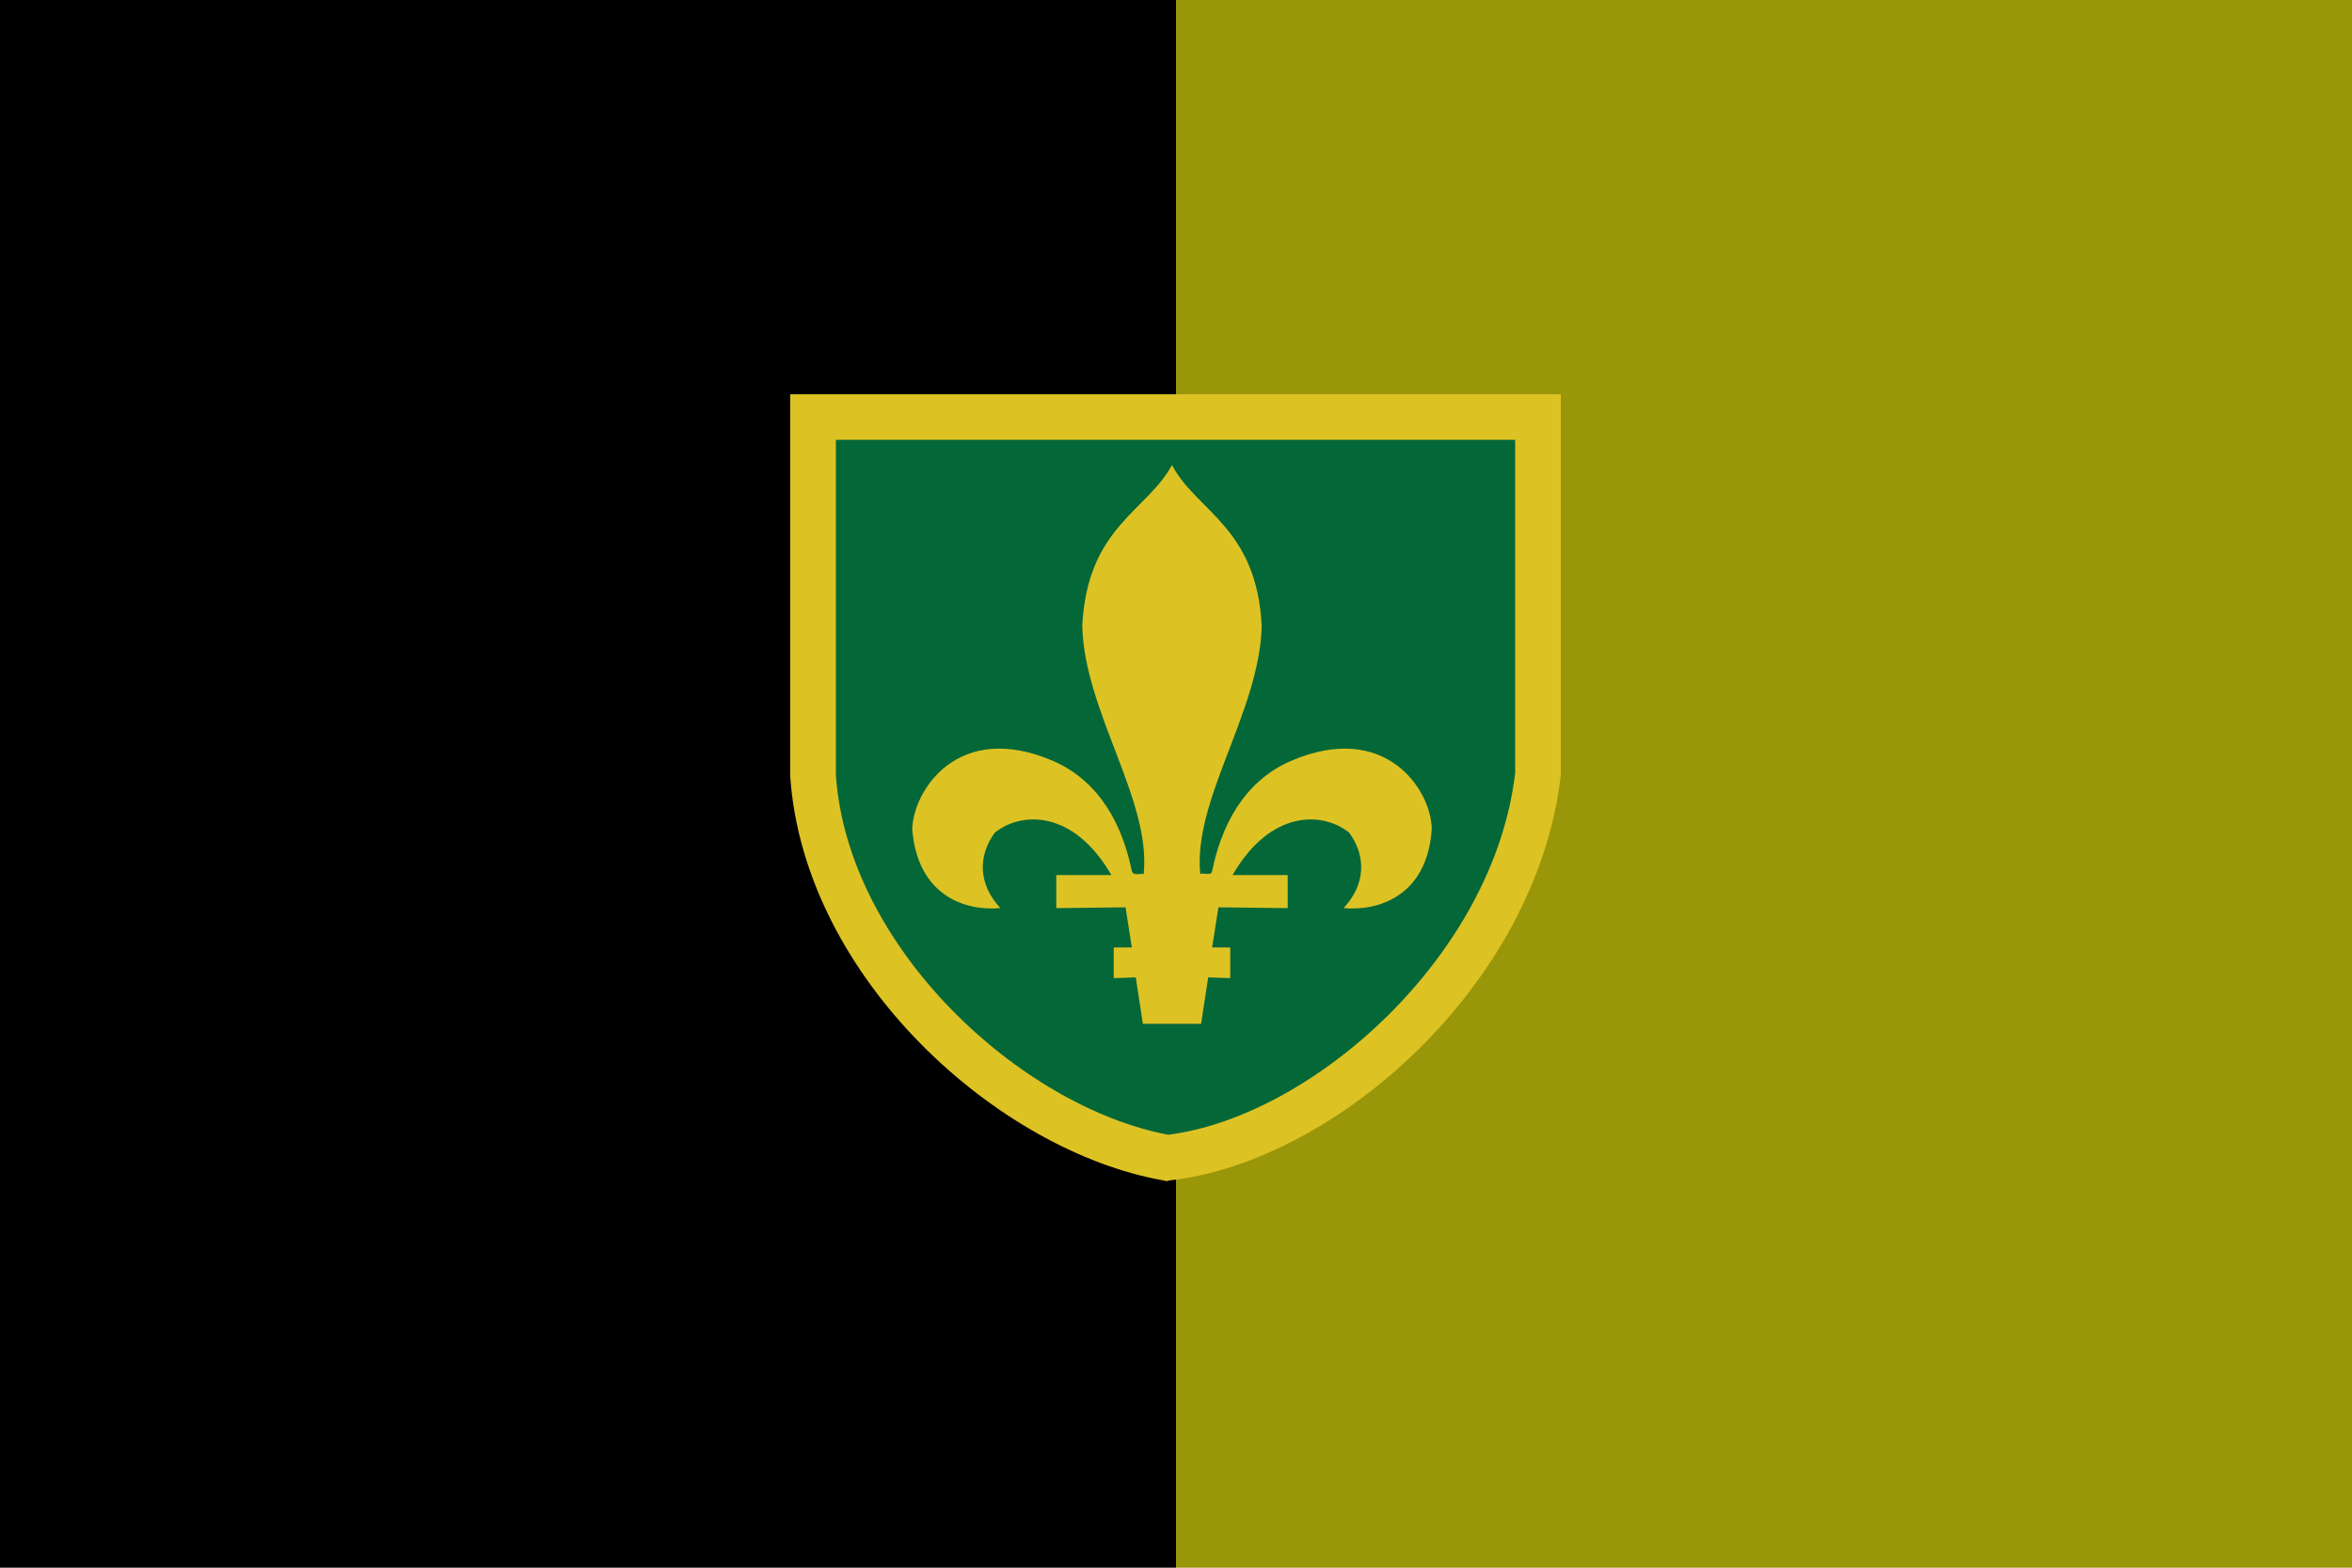 <?xml version="1.0" encoding="utf-8" ?>
<svg baseProfile="full" height="100px" version="1.1" width="150px" xmlns="http://www.w3.org/2000/svg" xmlns:ev="http://www.w3.org/2001/xml-events" xmlns:xlink="http://www.w3.org/1999/xlink"><defs><clipPath id="mask0"><rect height="100" width="150" x="0" y="0" /></clipPath></defs><g clip-path="url(#mask0)"><rect fill="#000000" height="100" stroke="none" width="75.0" x="0.0" y="0" /><rect fill="#9a9609" height="100" stroke="none" width="75.0" x="75.0" y="0" /></g><g transform="translate(49.895, 24.895) scale(0.502) rotate(0, 50.0, 50.0)"><path d="M 3.9,3.4 L 95.9,3.4 L 95.9,48.9 C 92.9,74.4 68.2,95.4 48.8,97.5 C 28.2,93.8 5.5,72.0 3.9,48.9 L 3.9,3.4 L 3.9,3.4" fill="#046738" stroke="none" stroke-width="3.0px" /><path d="M 48.8,100.5 L 48.4,100.4 C 27.4,96.7 2.8,74.7 1.0,49.1 L 1.0,0.5 L 98.9,0.5 L 98.9,48.9 C 95.8,75.7 70.1,98.1 49.2,100.4 L 48.8,100.5 M 6.8,6.3 L 6.8,48.9 C 8.3,70.8 30.2,91.0 49.0,94.6 C 67.3,92.3 90.4,71.9 93.1,48.6 L 93.1,6.3 L 6.8,6.3 L 6.8,6.3 M 53.2,80.5 L 54.1,74.6 L 56.9,74.7 L 56.9,70.8 L 54.6,70.8 L 55.4,65.7 L 64.2,65.8 L 64.2,61.6 L 57.2,61.6 C 62.0,53.3 68.6,53.5 72.0,56.2 C 74.2,59.2 74.1,62.8 71.3,65.8 C 75.7,66.2 81.9,64.3 82.5,55.8 C 82.5,50.9 76.7,41.9 64.6,47.1 C 58.4,49.8 55.7,55.7 54.6,61.1 C 54.5,61.8 53.4,61.2 53.1,61.5 C 52.1,52.1 60.6,40.9 60.9,30 C 60.3,17.4 52.6,15.4 49.5,9.5 C 46.3,15.4 38.7,17.4 38.1,30 C 38.4,40.9 46.9,52.1 45.9,61.5 C 45.7,61.3 44.6,61.8 44.4,61.1 C 43.3,55.7 40.6,49.8 34.4,47.1 C 22.3,41.9 16.6,50.9 16.5,55.8 C 17.2,64.3 23.3,66.2 27.7,65.8 C 24.9,62.8 24.8,59.2 27,56.2 C 30.4,53.5 37,53.3 41.8,61.6 L 34.8,61.6 L 34.8,65.8 L 43.6,65.7 L 44.4,70.8 L 42.1,70.8 L 42.1,74.7 L 44.9,74.6 L 45.8,80.5 L 53.2,80.5" fill="#DDC224" stroke="none" stroke-width="3.0px" /></g></svg>